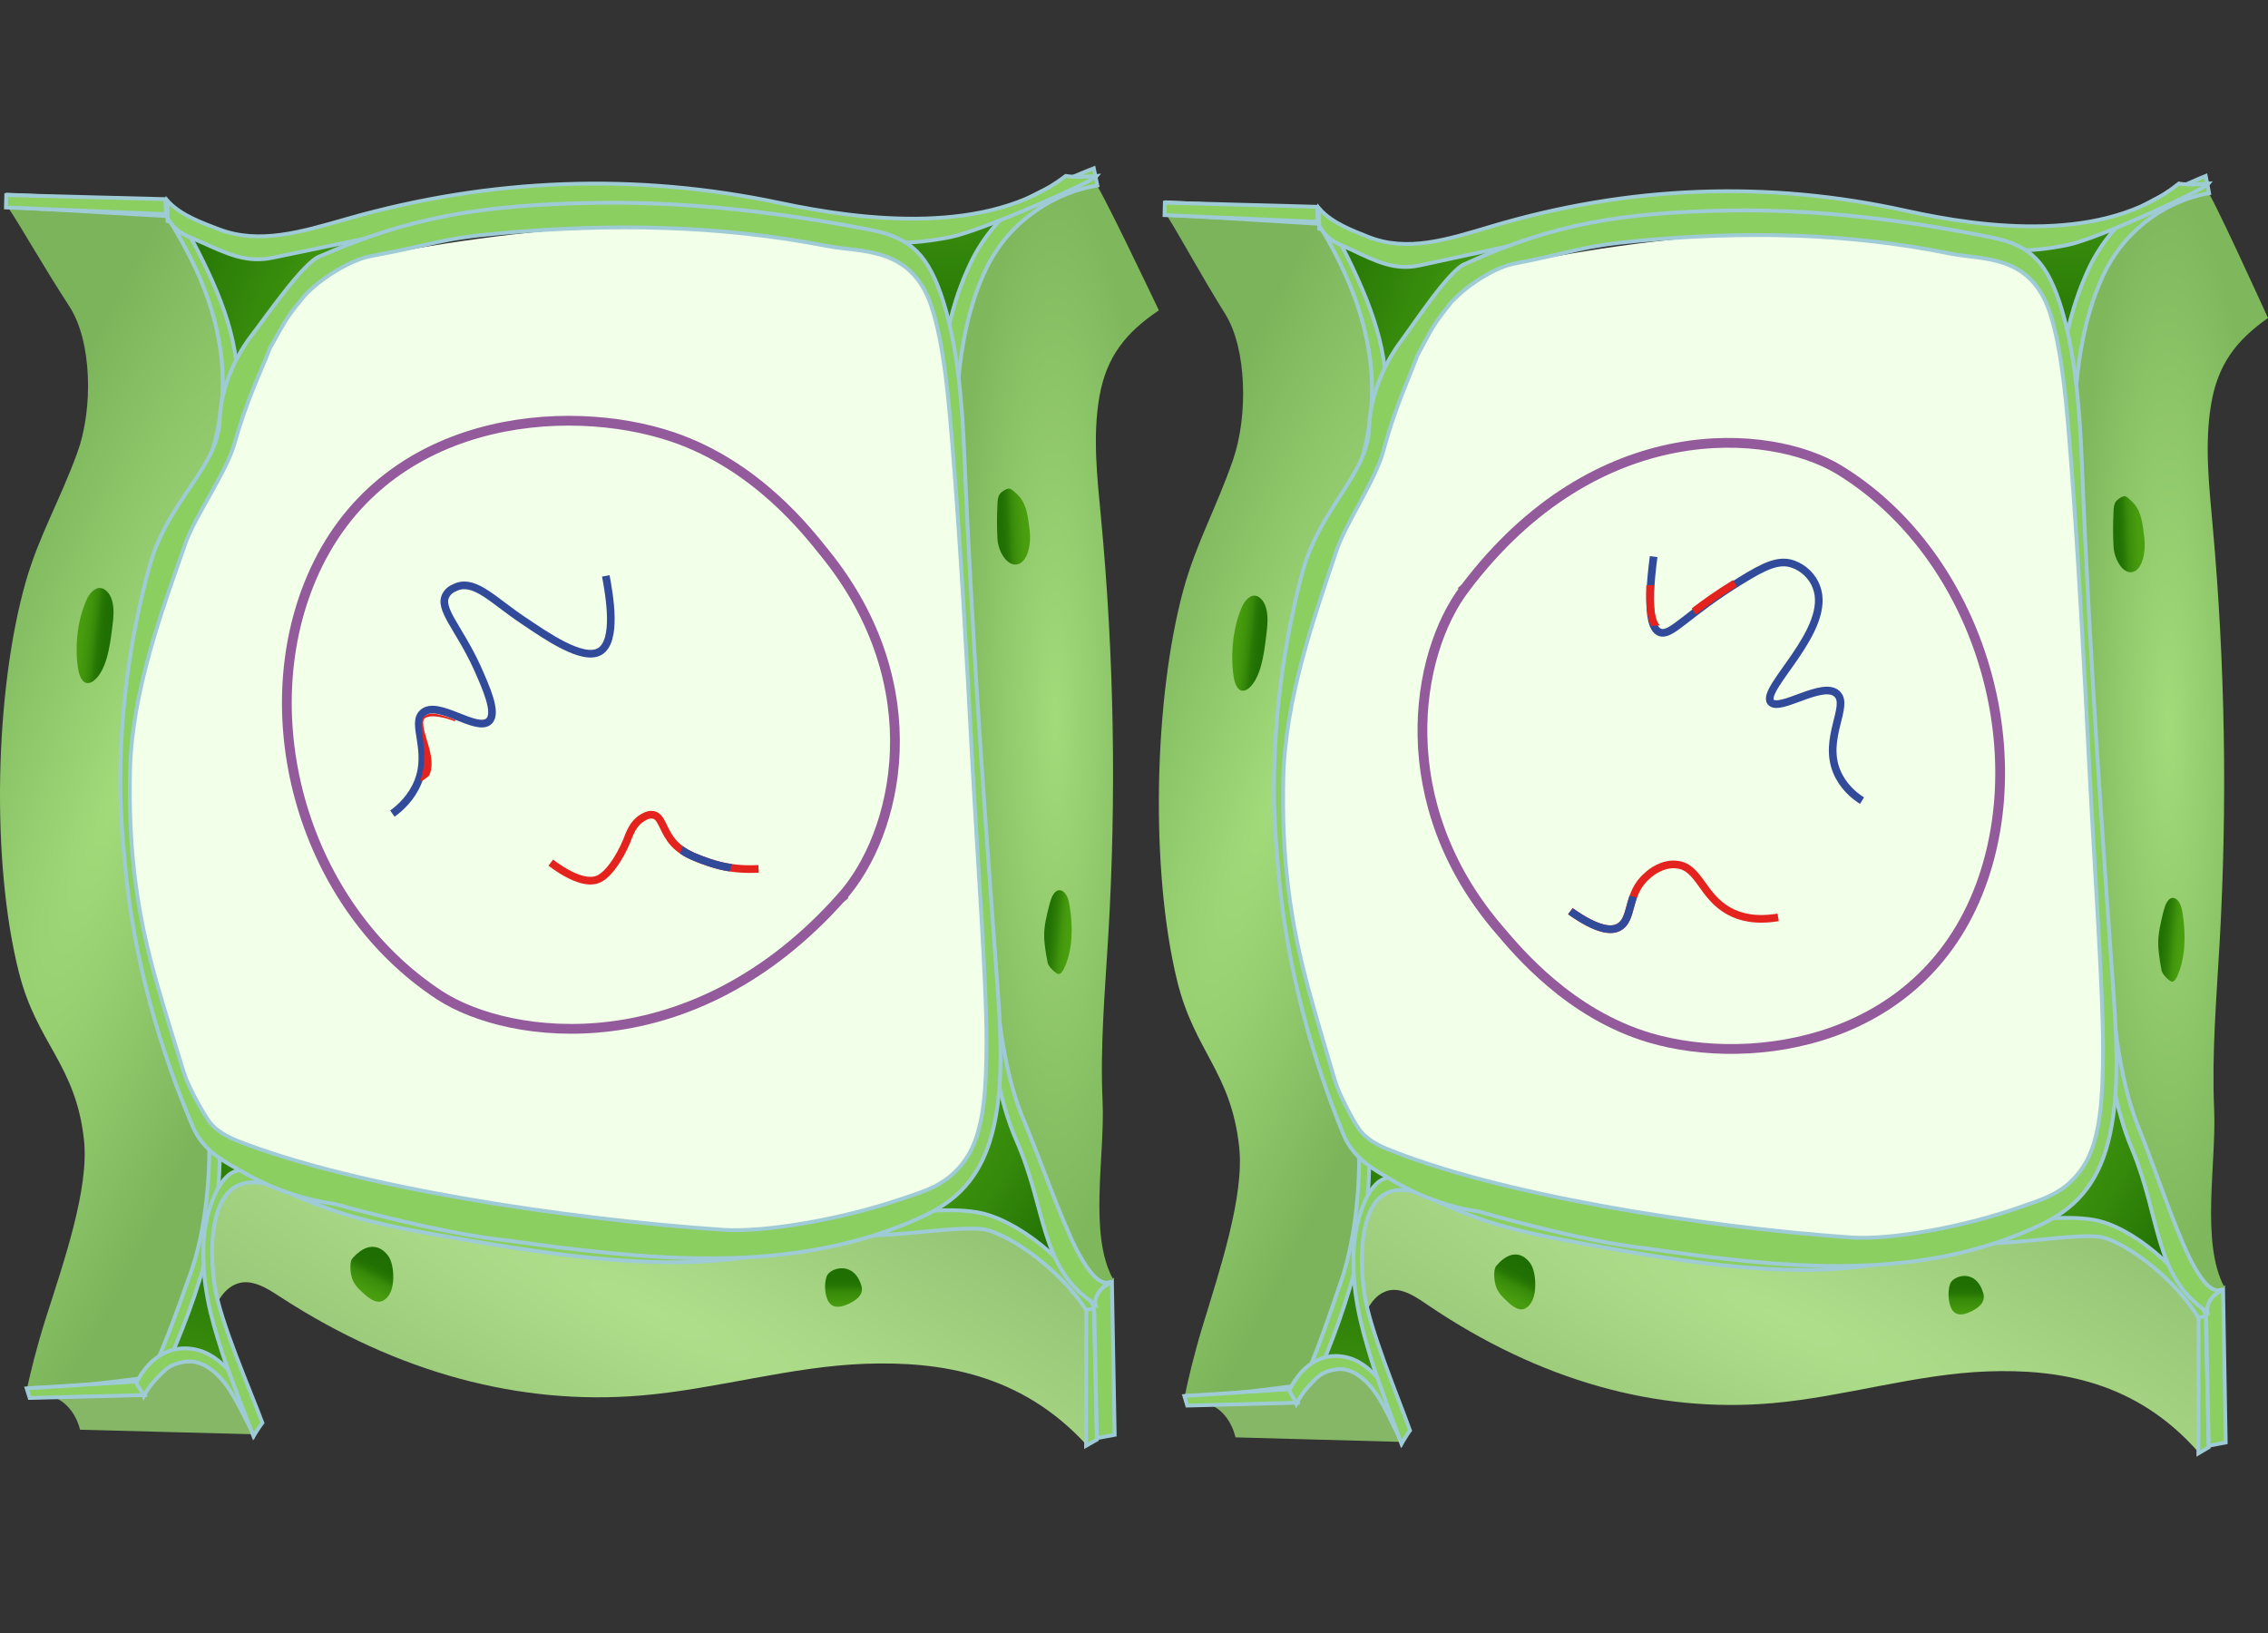<svg width="593" height="427" viewBox="0 0 593 427" fill="none" xmlns="http://www.w3.org/2000/svg">
<rect x="0" y="0" width="593" height="427" fill="#333333" stroke="none"/>
<path d="M34.475 59.194C43.301 71.162 49.245 87.3 51.11 104.362C51.652 109.308 52.07 114.897 54.867 117.993C58.291 121.799 63.417 119.641 66.974 116.09C77.389 105.689 82.249 85.249 94.224 79.043C96.734 77.743 99.483 77.127 101.671 74.969C103.858 72.798 105.218 68.227 103.602 65.212C101.89 62.022 98.177 60.102 95.418 61C79.697 66.066 63.056 66.364 48.37 56.942C45.584 55.159 42.759 53.082 39.696 53.001C36.643 52.921 32.449 56.459 34.475 59.194Z" fill="url(#paint0_linear_4847_341764)"/>
<path d="M54.879 324C52.996 317.2 51.434 310.241 50.204 303.198C49.277 297.894 48.529 292.529 48.122 287.116C47.772 282.42 48.151 276.593 51.472 274.598C53.696 273.26 56.384 274.331 58.371 276.192C60.349 278.053 61.853 280.608 63.661 282.749C67.248 286.982 71.866 289.366 76.124 292.396C80.383 295.425 84.575 299.536 86.099 305.473C74.601 305.144 63.055 311.348 54.879 324Z" fill="url(#paint1_linear_4847_341764)"/>
<path d="M34.652 354.705C38.172 345.303 41.702 335.901 45.222 326.5C46.085 324.189 46.987 321.817 48.454 320.091C49.922 318.365 52.108 317.408 53.931 318.402C55.628 319.333 56.607 321.73 56.895 324.09C57.182 326.45 56.895 328.847 56.779 331.231C56.348 340.434 56.703 349.817 61.028 357.145C61.959 358.722 62.479 360.338 62.939 362.226C63.4 364.113 65.46 366.429 64.136 367.447C63.225 368.155 62.083 368.031 61.028 367.894C54.631 367.05 48.233 366.218 41.836 365.373C39.342 365.05 36.685 364.628 34.777 362.529C32.878 360.443 32.312 356.021 34.652 354.705Z" fill="url(#paint2_linear_4847_341764)"/>
<path d="M199.619 60.855C198.594 65.083 205.525 63.061 207.983 66.134C210.442 69.219 213.499 71.444 215.797 74.725C220.477 81.424 221.189 91.145 222.253 100.081C224.503 118.972 229.392 137.334 236.607 154C244.886 145.716 245.465 130.242 247.041 116.858C249.576 95.337 256.583 74.725 267.121 57.764C268.621 55.343 271.857 56.658 270.3 54.286C269.294 52.749 257.4 57.764 245.766 60.855C226.152 62.219 220.041 57.327 199.619 60.855Z" fill="url(#paint3_linear_4847_341764)"/>
<path d="M265.738 266.522C267.259 271.947 265.954 278.182 263.42 282.919C260.896 287.657 257.293 291.204 253.746 294.665C246.407 301.832 239.06 309 231.721 316.18C230.417 317.457 229.019 318.893 228.606 320.967C228.033 323.851 229.685 326.833 231.759 328.085C233.833 329.325 236.198 329.276 238.478 329.288C253.032 329.337 267.578 332.7 281.259 339.217C284.065 340.555 287.303 341.991 289.902 340.064C293.552 337.364 281.366 333.788 279.968 328.609C277.969 321.196 272.276 312.287 269.236 305.512C263.38 292.466 271.96 278.047 266.104 265C265.72 265.7 265.344 266.411 265.738 266.522Z" fill="url(#paint4_linear_4847_341764)"/>
<path d="M2.349 50.914C2.349 50.914 1.941 53.994 2.364 54.617C5.774 59.739 11.5 69.932 18.126 80.088C24.075 89.194 24.375 106.843 20.258 118.234C15.755 130.689 10.184 140.063 6.759 152.016C-1.384 180.47 -2.407 225.447 4.989 254.414C9.722 272.967 19.765 278.26 21.951 297.974C23.367 310.722 16.679 329.911 12.015 344.541C9.445 352.595 7.859 359.403 7.198 362.446C6.959 363.546 7.421 364.145 7.421 364.145L41.052 362.373C41.052 362.373 46.201 351.165 47.078 348.77C51.227 337.366 56.221 324.35 57.291 311.296C58.476 296.801 56.09 282.379 51.088 270.12C45.27 255.881 42.507 245.37 39.69 231.449C35.18 209.143 36.442 180.763 44.385 156.38C50.264 138.327 61.07 119.774 61.662 99.473C61.893 91.455 57.991 79.013 53.451 69.504C48.91 59.983 44.308 53.09 44.308 53.09L2.349 50.914Z" fill="url(#paint5_diamond_4847_341764)"/>
<path d="M39.035 360.086C40.044 361.797 39.905 361.687 40.913 363.398C45.569 352.753 50.264 342.022 53.496 330.105C56.729 318.201 58.429 304.891 56.844 292.167C54.974 277.183 48.832 264.606 44.592 250.905C39.043 232.987 36.765 213.847 37.973 193.986C39.182 174.125 43.861 153.543 51.465 137.642C55.482 129.233 58.922 120.421 60.984 110.838C63.755 97.932 61.362 85.734 54.204 70.652C50.887 63.66 48.094 58.429 43.738 52.746C43.499 53.699 43.638 55.252 43.399 56.205C50.71 67.669 57.729 81.969 58.214 98.262C58.483 107.477 56.305 116.461 53.419 124.466C50.533 132.472 46.924 139.756 43.953 147.676C34.025 174.113 31.74 207.467 37.858 236.666C42.553 259.094 54.497 280.018 54.712 299.513C54.835 310.598 53.219 323.481 49.756 333.112C46.277 342.755 42.76 352.948 39.035 360.086Z" fill="#8ACF60" stroke="#9FCBD6" stroke-miterlimit="10"/>
<path d="M41.081 362.874C40.708 361.92 40.342 360.966 39.968 360C29.189 361.287 18.569 362.839 7.751 362.931C7.858 364.322 7.995 365 7.995 365C7.995 365 31.369 364.356 41.081 362.874Z" fill="#8ACF60" stroke="#9FCBD6" stroke-miterlimit="10"/>
<path d="M2.118 54.103L2.057 50.901L43.785 52.856L43.554 56.499L2.118 54.103Z" fill="#8ACF60" stroke="#9FCBD6" stroke-miterlimit="10"/>
<path d="M22.759 156.538C20.496 161.414 19.573 167.794 20.258 173.747C20.465 175.543 20.912 177.499 21.958 178.269C22.797 178.892 23.805 178.562 24.629 177.89C26.145 176.656 27.246 174.394 27.946 171.938C28.646 169.481 28.993 166.817 29.339 164.164C29.654 161.744 29.947 159.129 29.27 156.904C28.669 154.949 27.299 153.641 25.93 153.727C24.552 153.824 23.305 155.34 22.759 156.538Z" fill="url(#paint6_linear_4847_341764)"/>
<path d="M66.256 374.997C51.151 374.606 36.036 374.203 20.93 373.811C19.991 369.961 17.543 366.784 14.573 365.525C19.839 364.351 25.229 364.132 30.542 364.889C32.44 365.158 34.442 365.537 36.216 364.62C38.901 363.227 40.22 359.365 42.459 356.994C45.553 353.718 50.173 353.718 53.826 355.82C57.489 357.91 60.354 361.748 62.916 365.733C64.643 368.422 66.37 371.575 66.256 374.997Z" fill="#85B767"/>
<path d="M6.977 363L7.752 365.5L37.977 364.745L37.447 361.092L6.977 363Z" fill="#8ACF5F" stroke="#9FCBD6" stroke-miterlimit="10"/>
<path d="M66.36 375.205C66.36 375.205 68.011 371.33 68.125 371.367C66.057 367.456 63.969 363.508 61.37 360.159C58.76 356.81 55.582 354.072 51.986 353.058C45.714 351.298 39.518 353.971 35.656 361.5C36.045 362.661 37.205 363.839 37.594 365C38.998 362.397 40.609 360.66 42.573 358.753C44.433 356.945 46.084 356.395 48.399 356.04C51.786 355.527 55.164 357.495 57.736 360.379C60.307 363.263 62.195 366.991 64.055 370.658C64.747 372.051 65.44 373.432 66.36 375.205Z" fill="#8ACF5F" stroke="#9FCBD6" stroke-miterlimit="10"/>
<path d="M56.291 341.936C58.139 337.111 61.502 335.076 64.647 335.254C67.792 335.432 70.814 337.478 73.79 339.412C103.923 358.89 135.993 367.572 167.799 364.849C187.364 363.181 206.8 357.244 226.382 356.566C245.965 355.888 267.061 359.201 284.038 377.723C286.444 367.695 285.898 351.33 284.819 343.992C284.226 339.979 280.482 336.955 278.78 334.865C272.032 326.582 264.661 321.102 256.663 319.578C248.664 318.055 240.607 319.979 232.615 321.568C181.355 331.774 129.345 328.361 78.578 311.463C74.617 310.14 70.591 306.515 66.589 307.372C62.593 308.228 57.664 311.151 55.534 317.622C53.403 324.081 54.724 336.533 56.291 341.936Z" fill="url(#paint7_diamond_4847_341764)"/>
<path d="M66.273 375.5C66.273 375.5 67.823 373 68.598 372C65.341 363.262 57.499 345.426 56.144 336.221C54.788 327.016 55.246 316.688 59.594 311.874C63.244 307.827 69.124 308.883 73.561 310.951C88.795 318.055 98.237 320.167 121.997 324.225C139.901 327.282 159.067 330.151 177.599 330.04C187.041 329.984 197.193 328.605 205.121 327.238C211.788 326.093 218.384 323.158 225.079 323.113C236.658 323.036 249.233 320.69 256.58 321.324C262.454 321.824 276.896 331.229 284.108 342.747C284.108 342.747 286.737 343.047 285.898 341.479C279.889 330.017 265.7 318.555 255.231 316.921C246.751 315.587 237.362 317.288 223.788 317.955C207.932 318.733 191.93 324.77 175.897 326.004C171.08 326.371 120.871 319.723 103.137 316.087C92.861 313.975 86.911 310.951 74.042 306.849C70.638 305.759 65.034 304.358 60.762 306.56C56.49 308.761 53.204 318.277 53.18 326.56C53.168 331.674 53.403 334.876 54.313 339.69C55.222 344.503 56.607 348.939 57.986 353.342C59.318 357.611 64.929 372.02 66.273 375.5Z" fill="#8ACF5F" stroke="#9FCBD6" stroke-miterlimit="10"/>
<path d="M283.974 378L286.796 376.399L286.016 342.057L284.038 342.535L283.974 378Z" fill="#8ACF5F" stroke="#9FCBD6" stroke-miterlimit="10"/>
<path d="M92.175 328.961C91.435 329.784 91.529 332.074 91.87 333.564C92.321 335.543 93.425 336.644 94.446 337.6C95.866 338.923 97.345 340.279 98.929 340.346C100.514 340.412 102.233 338.789 102.673 335.91C103.008 333.731 102.796 331.14 102.057 329.351C101.3 327.516 97.55 323.014 92.175 328.961Z" fill="url(#paint8_linear_4847_341764)"/>
<path d="M216.165 333.664C215.373 335.799 215.684 339.123 216.822 340.612C218.084 342.258 220.126 341.657 221.617 341.013C223.236 340.312 225.977 338.8 225.249 336.254C223.289 329.439 216.957 331.518 216.165 333.664Z" fill="url(#paint9_linear_4847_341764)"/>
<path d="M286.806 376L291.447 375.146L290.727 335L286.021 338.258L286.806 376Z" fill="#8ACF5F" stroke="#9FCBD6" stroke-miterlimit="10"/>
<path d="M291.059 334.5C284.569 322.816 288.947 302.232 288.283 287.883C287.628 273.546 288.909 259.185 289.763 244.86C291.936 208.377 291.3 171.625 287.866 135.3C286.869 124.765 285.645 113.985 287.467 103.645C289.289 93.293 294.318 86.974 302.999 81.144C302.999 81.144 286.234 45.797 286.158 47.777C272.181 45.125 259.922 62.541 254.059 79.09C248.195 95.639 248.299 114.572 249.049 132.734C250.7 173.006 254.989 213.009 259.277 252.952C260.653 265.736 262.057 278.728 266.128 290.523C272.2 308.135 283.696 340.5 291.059 334.5Z" fill="url(#paint10_radial_4847_341764)"/>
<path d="M286.917 48.498L285.987 44C285.987 44 277.201 47.337 269.07 51.676C262.399 55.232 256.868 62.236 253.803 68.701C245.615 86.02 245.852 100.821 245.728 117.639C245.377 166.32 251.896 214.659 257.911 262.729C259.439 274.963 261.052 287.479 265.787 298.271C273.795 316.507 271.816 331.76 286.409 341C286.409 341 285.634 337.786 290.672 335C289.18 335.825 286.333 336.178 281.371 326.5C277.308 318.577 271.316 301.453 267.779 293.162C262.921 281.771 261.356 268.596 259.999 255.726C257.342 230.474 255.179 205.138 253.025 179.801C251.118 157.422 249.211 134.946 249.808 112.457C250.207 97.497 251.877 81.999 258.234 69.471C264.591 56.943 276.546 50.184 286.917 48.498Z" fill="#8ACF5F" stroke="#9FCBD6" stroke-miterlimit="10"/>
<path d="M273.975 251.876C274.146 252.731 276.157 254.736 276.841 254.662C277.457 254.589 277.903 253.88 278.226 253.196C280.465 248.441 280.579 242.452 279.697 237.013C279.535 236.011 279.336 234.997 278.881 234.166C278.425 233.334 277.676 232.687 276.888 232.76C275.56 232.882 274.829 234.777 274.412 236.414C273.69 239.275 272.884 242.269 273.026 245.276C273.178 248.258 273.804 251.02 273.975 251.876Z" fill="url(#paint11_linear_4847_341764)"/>
<path d="M260.805 140.959C261.023 144.381 263.452 148.195 266.071 147.547C268.7 146.899 269.648 142.242 269.231 138.845C268.813 135.447 268.538 132.208 266.565 129.886C266.043 129.275 264.771 128.065 264.107 127.783C263.434 127.502 261.915 128.517 261.422 129.152C260.929 129.788 260.843 130.766 260.805 131.658C260.653 134.787 260.615 137.928 260.805 140.959Z" fill="url(#paint12_linear_4847_341764)"/>
<path d="M1.551 54.237L1.636 51L43.245 52.068L43.407 56L1.551 54.237Z" fill="#8ACF5F" stroke="#9FCBD6" stroke-miterlimit="10"/>
<path d="M286.797 46C286.797 46 281.371 46.5 278.658 46C258.311 61.652 225.637 57.669 204.091 53.106C166.384 45.116 128.235 46.508 90.684 57.246C78.957 60.599 67.765 64.049 57.072 59.885C53.253 58.396 47.309 56.398 43.795 52.5C43.795 52.5 43.795 60.443 43.795 57C46.396 61.273 48.833 61.569 52.61 63.286C59.679 66.5 64.612 68.782 71.343 67.366C79.319 65.695 107.349 60 126.57 55.684C157.437 53.614 188.499 51.581 219.044 61.119C228.755 64.146 238.206 64.046 248.428 62C256.916 60.305 285.634 47.5 286.797 46Z" fill="#8ACF5F" stroke="#9FCBD6" stroke-miterlimit="10"/>
<path d="M66.466 91.422C74.129 80.971 76.528 71.486 85.825 69.462C132.658 59.254 179.498 54.82 226.387 63.991C233.138 65.308 240.426 67.332 245.225 76.674C249.748 85.479 250.949 98.674 251.931 110.991C253.539 131.114 252.274 151.386 253.475 171.776C255.058 200.484 259.507 229.066 261.096 257.774C261.86 271.652 262.516 286.603 257.167 300.298C257.962 300.908 255.772 300.931 256.573 301.541C250.723 313.59 244.593 317.201 236.134 319.043C206.042 325.604 175.588 325.713 144.939 319.006C117.662 317.53 90.46 310.823 63.853 299.018C59.605 297.14 55.201 294.945 51.791 289.92C42.313 265.64 33.88 237.59 33.943 207.09C33.999 180.212 40.63 155.224 47.418 131.833C57.561 119.371 64.558 110.886 66.466 91.422Z" fill="#F2FFE9"/>
<path d="M260.876 258.88C258.168 221.367 254.425 173.349 252.131 118.71C251.524 104.186 250.21 89.162 246.058 77.093C241.906 65.036 236.706 61.812 226.71 59.918C213.621 57.438 185.689 52.43 154.789 53.053C126.312 53.627 107.787 56.5 83.765 66.954C79.563 68.237 69.506 82.931 65.942 87.5C62.379 92.056 57.741 100.423 57.418 110C57.003 122.179 43.837 130.828 39.096 148.039C35.08 162.6 32.365 178.846 31.659 195.361C31.12 208.102 31.752 215.284 32.595 225.081C34.844 251.234 42.219 275.396 50.381 294.5C52.804 300.18 57.521 303.136 61.946 305.555C70.225 310.502 78.79 313.593 87.423 314.765C87.423 314.765 114.871 322.51 132.993 324.379C168.69 329.338 205.143 333.369 238.094 319.468C245.872 316.182 254.474 311.821 258.738 298.592C262.425 287.11 261.849 272.342 260.876 258.88ZM252.559 303.002C247.7 310.075 241.422 311.528 235.473 313.556C219.806 318.87 199.751 322.266 189.104 321.545C147.68 318.735 92.375 310.295 61.927 298.226C59.69 297.334 56.306 295.636 54.478 292.937C52.65 290.237 49.204 284.142 48.032 280.318C45.529 272.158 43.366 265.318 40.986 257.012C35.78 238.847 33.531 222.357 34.002 201.518C34.472 180.678 42.502 159.175 48.507 142C50.98 134.927 59.173 123.512 61.293 116C64.578 104.383 67.802 98.158 70.591 91C74.854 83.5 74.466 83.5 79.891 77C85.315 71.5 92.799 67.724 96.939 66.954C114.081 63.803 114.766 62.386 131.14 60.944C159.641 58.428 187.957 58.794 216.354 64.328C225.098 66.026 238.311 64.328 243.542 80.086C246.833 89.992 248.066 104.687 249.039 116.658C251.103 142.054 252.739 171.199 254.201 198.855C255.521 223.786 257.969 256.682 257.932 272.354C257.883 284.252 257.412 295.929 252.559 303.002Z" fill="#8ACF60" stroke="#9FCBD6" stroke-miterlimit="10"/>
<path d="M335.996 61.194C344.443 73.162 350.133 89.3 351.917 106.362C352.436 111.308 352.836 116.897 355.513 119.993C358.79 123.799 363.696 121.641 367.101 118.09C377.069 107.689 381.72 87.249 393.181 81.043C395.584 79.743 398.215 79.127 400.309 76.969C402.403 74.798 403.704 70.227 402.157 67.212C400.518 64.022 396.965 62.102 394.325 63C379.277 68.066 363.351 68.364 349.295 58.942C346.628 57.159 343.925 55.082 340.993 55.001C338.071 54.921 334.057 58.459 335.996 61.194Z" fill="url(#paint13_linear_4847_341764)"/>
<path d="M355.524 326C353.722 319.2 352.227 312.241 351.05 305.198C350.162 299.894 349.446 294.529 349.057 289.116C348.722 284.42 349.084 278.593 352.263 276.598C354.392 275.26 356.964 276.331 358.866 278.192C360.759 280.053 362.199 282.608 363.929 284.749C367.362 288.982 371.782 291.366 375.858 294.396C379.933 297.425 383.946 301.536 385.404 307.473C374.399 307.144 363.35 313.348 355.524 326Z" fill="url(#paint14_linear_4847_341764)"/>
<path d="M336.166 356.705C339.535 347.303 342.913 337.901 346.282 328.5C347.109 326.189 347.971 323.817 349.376 322.091C350.781 320.365 352.874 319.408 354.618 320.402C356.243 321.333 357.179 323.73 357.454 326.09C357.73 328.45 357.454 330.847 357.344 333.231C356.931 342.434 357.271 351.817 361.411 359.145C362.301 360.722 362.799 362.338 363.24 364.226C363.68 366.113 365.652 368.429 364.385 369.447C363.513 370.155 362.421 370.031 361.411 369.894C355.288 369.05 349.165 368.218 343.042 367.373C340.655 367.05 338.112 366.628 336.286 364.529C334.468 362.443 333.926 358.021 336.166 356.705Z" fill="url(#paint15_linear_4847_341764)"/>
<path d="M494.054 62.855C493.073 67.083 499.706 65.061 502.06 68.134C504.413 71.219 507.339 73.444 509.538 76.725C514.018 83.424 514.699 93.145 515.717 102.081C517.87 120.972 522.55 139.334 529.456 156C537.379 147.716 537.933 132.242 539.442 118.858C541.868 97.337 548.574 76.725 558.66 59.764C560.095 57.343 563.193 58.658 561.702 56.286C560.739 54.749 549.356 59.764 538.221 62.855C519.449 64.219 513.6 59.327 494.054 62.855Z" fill="url(#paint16_linear_4847_341764)"/>
<path d="M557.337 268.522C558.792 273.947 557.544 280.182 555.119 284.919C552.703 289.657 549.254 293.204 545.859 296.665C538.836 303.832 531.803 311 524.78 318.18C523.532 319.457 522.193 320.893 521.798 322.967C521.25 325.851 522.831 328.833 524.816 330.085C526.801 331.325 529.064 331.276 531.247 331.288C545.177 331.337 559.098 334.7 572.193 341.217C574.878 342.555 577.977 343.991 580.465 342.064C583.958 339.364 572.295 335.788 570.957 330.609C569.044 323.196 563.595 314.287 560.685 307.512C555.081 294.466 563.292 280.047 557.688 267C557.32 267.7 556.96 268.411 557.337 268.522Z" fill="url(#paint17_linear_4847_341764)"/>
<path d="M305.248 52.914C305.248 52.914 304.858 55.994 305.263 56.617C308.526 61.739 314.006 71.932 320.348 82.088C326.042 91.194 326.329 108.843 322.389 120.234C318.08 132.689 312.747 142.063 309.469 154.016C301.676 182.47 300.696 227.447 307.775 256.414C312.305 274.967 321.917 280.26 324.009 299.974C325.364 312.722 318.963 331.911 314.5 346.541C312.04 354.595 310.522 361.403 309.889 364.446C309.66 365.546 310.102 366.145 310.102 366.145L342.291 364.373C342.291 364.373 347.219 353.165 348.058 350.77C352.029 339.366 356.809 326.35 357.833 313.296C358.967 298.801 356.684 284.379 351.896 272.12C346.328 257.881 343.683 247.37 340.987 233.449C336.671 211.143 337.879 182.763 345.48 158.38C351.108 140.327 361.45 121.774 362.017 101.473C362.238 93.455 358.503 81.013 354.157 71.504C349.812 61.983 345.407 55.09 345.407 55.09L305.248 52.914Z" fill="url(#paint18_diamond_4847_341764)"/>
<path d="M340.361 362.086C341.326 363.797 341.194 363.687 342.159 365.398C346.615 354.753 351.108 344.022 354.202 332.105C357.295 320.201 358.923 306.891 357.406 294.167C355.616 279.183 349.738 266.606 345.68 252.905C340.369 234.987 338.188 215.847 339.345 195.986C340.501 176.125 344.98 155.543 352.257 139.642C356.102 131.233 359.395 122.421 361.369 112.838C364.02 99.932 361.73 87.734 354.879 72.652C351.705 65.66 349.031 60.429 344.862 54.746C344.634 55.699 344.766 57.252 344.538 58.205C351.535 69.669 358.253 83.969 358.717 100.262C358.975 109.477 356.89 118.461 354.128 126.466C351.366 134.472 347.911 141.756 345.068 149.676C335.566 176.113 333.379 209.467 339.234 238.666C343.728 261.094 355.159 282.018 355.366 301.513C355.483 312.598 353.937 325.481 350.622 335.112C347.293 344.755 343.926 354.948 340.361 362.086Z" fill="#8ACF60" stroke="#9FCBD6" stroke-miterlimit="10"/>
<path d="M342.319 364.874C341.962 363.92 341.612 362.966 341.254 362C330.937 363.287 320.773 364.839 310.419 364.931C310.521 366.322 310.652 367 310.652 367C310.652 367 333.024 366.356 342.319 364.874Z" fill="#8ACF60" stroke="#9FCBD6" stroke-miterlimit="10"/>
<path d="M305.028 56.103L304.969 52.901L344.906 54.856L344.685 58.499L305.028 56.103Z" fill="#8ACF60" stroke="#9FCBD6" stroke-miterlimit="10"/>
<path d="M324.783 158.538C322.617 163.414 321.733 169.794 322.389 175.747C322.588 177.543 323.015 179.499 324.017 180.269C324.819 180.892 325.784 180.562 326.572 179.89C328.024 178.656 329.077 176.394 329.747 173.938C330.417 171.481 330.749 168.817 331.08 166.164C331.382 163.744 331.662 161.129 331.014 158.904C330.44 156.949 329.128 155.641 327.817 155.727C326.499 155.824 325.306 157.34 324.783 158.538Z" fill="url(#paint19_linear_4847_341764)"/>
<path d="M366.413 376.997C351.955 376.606 337.489 376.203 323.032 375.811C322.133 371.961 319.79 368.784 316.947 367.525C321.987 366.351 327.145 366.132 332.231 366.889C334.047 367.158 335.963 367.537 337.662 366.62C340.232 365.227 341.494 361.365 343.637 358.994C346.597 355.718 351.02 355.718 354.516 357.82C358.022 359.91 360.764 363.748 363.216 367.733C364.869 370.422 366.522 373.575 366.413 376.997Z" fill="#85B767"/>
<path d="M309.676 365L310.418 367.5L339.347 366.745L338.839 363.092L309.676 365Z" fill="#8ACF5F" stroke="#9FCBD6" stroke-miterlimit="10"/>
<path d="M366.513 377.205C366.513 377.205 368.093 373.33 368.202 373.367C366.222 369.456 364.224 365.508 361.736 362.159C359.239 358.81 356.196 356.072 352.755 355.058C346.752 353.298 340.822 355.971 337.126 363.5C337.498 364.661 338.608 365.839 338.981 367C340.325 364.397 341.866 362.66 343.746 360.753C345.526 358.945 347.106 358.395 349.322 358.04C352.564 357.527 355.797 359.495 358.258 362.379C360.719 365.263 362.526 368.991 364.306 372.658C364.969 374.051 365.632 375.432 366.513 377.205Z" fill="#8ACF5F" stroke="#9FCBD6" stroke-miterlimit="10"/>
<path d="M356.876 343.936C358.645 339.111 361.863 337.076 364.873 337.254C367.884 337.432 370.776 339.478 373.624 341.412C402.465 360.89 433.159 369.572 463.6 366.849C482.326 365.181 500.927 359.244 519.67 358.566C538.412 357.888 558.603 361.201 574.852 379.723C577.155 369.695 576.632 353.33 575.599 345.992C575.031 341.979 571.448 338.955 569.819 336.865C563.36 328.582 556.306 323.102 548.651 321.578C540.996 320.055 533.284 321.979 525.634 323.568C476.574 333.774 426.795 330.361 378.207 313.463C374.416 312.14 370.563 308.515 366.732 309.372C362.908 310.228 358.19 313.151 356.151 319.622C354.112 326.081 355.376 338.533 356.876 343.936Z" fill="url(#paint20_diamond_4847_341764)"/>
<path d="M366.43 377.5C366.43 377.5 367.914 375 368.655 374C365.538 365.262 358.033 347.426 356.735 338.221C355.438 329.016 355.876 318.688 360.038 313.874C363.531 309.827 369.159 310.883 373.405 312.951C387.985 320.055 397.022 322.167 419.764 326.225C436.899 329.282 455.243 332.151 472.98 332.04C482.017 331.984 491.733 330.605 499.321 329.238C505.702 328.093 512.014 325.158 518.423 325.113C529.504 325.036 541.54 322.69 548.572 323.324C554.194 323.824 568.017 333.229 574.919 344.747C574.919 344.747 577.435 345.047 576.632 343.479C570.881 332.017 557.3 320.555 547.28 318.921C539.165 317.587 530.178 319.288 517.187 319.955C502.012 320.733 486.695 326.77 471.351 328.004C466.74 328.371 418.685 321.723 401.712 318.087C391.878 315.975 386.182 312.951 373.865 308.849C370.608 307.759 365.244 306.358 361.155 308.56C357.067 310.761 353.921 320.277 353.899 328.56C353.888 333.674 354.112 336.876 354.983 341.69C355.853 346.503 357.179 350.939 358.499 355.342C359.774 359.611 365.144 374.02 366.43 377.5Z" fill="#8ACF5F" stroke="#9FCBD6" stroke-miterlimit="10"/>
<path d="M574.79 380L577.492 378.399L576.745 344.057L574.852 344.535L574.79 380Z" fill="#8ACF5F" stroke="#9FCBD6" stroke-miterlimit="10"/>
<path d="M391.221 330.961C390.513 331.784 390.603 334.074 390.929 335.564C391.361 337.543 392.417 338.644 393.395 339.6C394.754 340.923 396.169 342.279 397.686 342.346C399.202 342.412 400.848 340.789 401.269 337.91C401.589 335.731 401.387 333.14 400.679 331.351C399.955 329.516 396.366 325.014 391.221 330.961Z" fill="url(#paint21_linear_4847_341764)"/>
<path d="M509.892 335.664C509.134 337.799 509.432 341.123 510.521 342.612C511.729 344.258 513.683 343.657 515.11 343.013C516.66 342.312 519.283 340.8 518.587 338.254C516.711 331.439 510.65 333.518 509.892 335.664Z" fill="url(#paint22_linear_4847_341764)"/>
<path d="M577.501 378L581.943 377.146L581.254 337L576.75 340.258L577.501 378Z" fill="#8ACF5F" stroke="#9FCBD6" stroke-miterlimit="10"/>
<path d="M581.572 336.5C575.361 324.816 579.551 304.232 578.915 289.883C578.289 275.546 579.515 261.185 580.332 246.86C582.411 210.377 581.803 173.625 578.516 137.3C577.562 126.765 576.391 115.985 578.134 105.645C579.878 95.293 584.691 88.974 593 83.144C593 83.144 576.954 47.797 576.881 49.777C563.504 47.125 551.771 64.541 546.159 81.09C540.547 97.639 540.647 116.572 541.364 134.734C542.945 175.006 547.049 215.009 551.154 254.952C552.471 267.736 553.815 280.728 557.711 292.523C563.523 310.135 574.525 342.5 581.572 336.5Z" fill="url(#paint23_radial_4847_341764)"/>
<path d="M577.607 50.498L576.717 46C576.717 46 568.308 49.337 560.526 53.676C554.142 57.232 548.847 64.236 545.914 70.701C538.077 88.02 538.304 102.821 538.186 119.639C537.85 168.32 544.089 216.659 549.846 264.729C551.308 276.963 552.852 289.479 557.384 300.271C565.048 318.507 563.154 333.76 577.121 343C577.121 343 576.379 339.786 581.201 337C579.774 337.825 577.049 338.178 572.299 328.5C568.41 320.577 562.675 303.453 559.291 295.162C554.641 283.771 553.143 270.596 551.844 257.726C549.301 232.474 547.231 207.138 545.169 181.801C543.344 159.422 541.519 136.946 542.091 114.457C542.472 99.497 544.07 83.999 550.155 71.471C556.239 58.943 567.682 52.184 577.607 50.498Z" fill="#8ACF5F" stroke="#9FCBD6" stroke-miterlimit="10"/>
<path d="M565.221 253.876C565.384 254.731 567.309 256.736 567.963 256.662C568.554 256.589 568.98 255.88 569.289 255.196C571.432 250.441 571.541 244.452 570.697 239.013C570.542 238.011 570.352 236.997 569.916 236.166C569.48 235.334 568.762 234.687 568.009 234.76C566.737 234.882 566.038 236.777 565.639 238.414C564.948 241.275 564.176 244.269 564.313 247.276C564.458 250.258 565.057 253.02 565.221 253.876Z" fill="url(#paint24_linear_4847_341764)"/>
<path d="M552.616 142.959C552.825 146.381 555.15 150.195 557.656 149.547C560.172 148.899 561.08 144.242 560.68 140.845C560.281 137.447 560.017 134.208 558.128 131.886C557.629 131.275 556.412 130.065 555.776 129.783C555.132 129.502 553.679 130.517 553.206 131.152C552.734 131.788 552.652 132.766 552.616 133.658C552.471 136.787 552.435 139.928 552.616 142.959Z" fill="url(#paint25_linear_4847_341764)"/>
<path d="M304.484 56.237L304.566 53L344.39 54.068L344.545 58L304.484 56.237Z" fill="#8ACF5F" stroke="#9FCBD6" stroke-miterlimit="10"/>
<path d="M577.492 48C577.492 48 572.299 48.5 569.702 48C550.229 63.652 518.956 59.669 498.334 55.106C462.246 47.116 425.734 48.508 389.793 59.246C378.57 62.599 367.858 66.049 357.623 61.885C353.968 60.396 348.28 58.398 344.916 54.5C344.916 54.5 344.916 62.443 344.916 59C347.406 63.273 349.738 63.569 353.353 65.286C360.119 68.5 364.84 70.782 371.282 69.366C378.916 67.695 405.744 62 424.14 57.684C453.682 55.614 483.412 53.581 512.647 63.119C521.941 66.146 530.986 66.046 540.769 64C548.893 62.305 576.379 49.5 577.492 48Z" fill="#8ACF5F" stroke="#9FCBD6" stroke-miterlimit="10"/>
<path d="M366.614 93.422C373.949 82.971 376.245 73.486 385.143 71.462C429.967 61.254 474.797 56.82 519.675 65.991C526.135 67.308 533.111 69.332 537.704 78.674C542.033 87.479 543.182 100.674 544.122 112.991C545.661 133.114 544.451 153.386 545.6 173.776C547.115 202.484 551.373 231.066 552.894 259.774C553.625 273.652 554.254 288.603 549.134 302.298C549.895 302.908 547.798 302.931 548.565 303.541C542.966 315.59 537.099 319.201 529.003 321.043C500.203 327.604 471.054 327.713 441.721 321.006C415.614 319.53 389.58 312.823 364.114 301.018C360.048 299.14 355.833 296.945 352.57 291.92C343.498 267.64 335.427 239.59 335.487 209.09C335.541 182.212 341.888 157.224 348.384 133.833C358.091 121.371 364.788 112.886 366.614 93.422Z" fill="#F2FFE9"/>
<path d="M552.683 260.88C550.091 223.367 546.509 175.349 544.314 120.71C543.733 106.186 542.475 91.162 538.501 79.093C534.527 67.036 529.551 63.812 519.983 61.918C507.456 59.438 480.722 54.43 451.148 55.053C423.893 55.627 406.163 58.5 383.171 68.954C379.15 70.237 369.524 84.931 366.113 89.5C362.703 94.056 358.263 102.423 357.955 112C357.558 124.179 344.956 132.828 340.419 150.039C336.575 164.6 333.977 180.846 333.301 197.361C332.785 210.102 333.39 217.284 334.196 227.081C336.35 253.234 343.408 277.396 351.22 296.5C353.539 302.18 358.053 305.136 362.288 307.555C370.212 312.502 378.41 315.593 386.672 316.765C386.672 316.765 412.943 324.51 430.287 326.379C464.452 331.338 499.341 335.369 530.879 321.468C538.323 318.182 546.556 313.821 550.637 300.592C554.166 289.11 553.615 274.342 552.683 260.88ZM544.723 305.002C540.073 312.075 534.064 313.528 528.37 315.556C513.375 320.87 494.181 324.266 483.991 323.545C444.344 320.735 391.412 312.295 362.27 300.226C360.129 299.334 356.89 297.636 355.141 294.937C353.391 292.237 350.093 286.142 348.972 282.318C346.575 274.158 344.505 267.318 342.228 259.012C337.245 240.847 335.092 224.357 335.543 203.518C335.994 182.678 343.678 161.175 349.426 144C351.793 136.927 359.635 125.512 361.663 118C364.807 106.383 367.893 100.158 370.562 93C374.642 85.5 374.271 85.5 379.463 79C384.655 73.5 391.817 69.724 395.78 68.954C412.186 65.803 412.842 64.386 428.513 62.944C455.792 60.428 482.893 60.794 510.072 66.328C518.441 68.026 531.087 66.328 536.093 82.086C539.243 91.992 540.423 106.687 541.354 118.658C543.329 144.054 544.895 173.199 546.295 200.855C547.559 225.786 549.902 258.682 549.866 274.354C549.819 286.252 549.368 297.929 544.723 305.002Z" fill="#8ACF60" stroke="#9FCBD6" stroke-miterlimit="10"/>
<path d="M115.019 260.274C133.285 272.104 180.956 278.526 220.013 234.586L220.904 235.6L220.013 234.586C234.864 218.023 243.774 179.322 215.706 144.677C210.954 138.762 197.737 121.693 175.906 114.257C147.987 104.793 99.574 108.68 81.456 151.099C65.863 187.603 79.08 236.783 115.019 260.274Z" stroke="#935B9B" stroke-width="2.555"/>
<path d="M480.786 122.783C462.873 111.963 417.475 108.067 382.994 153.853L382.096 152.891L382.994 153.853C369.876 171.118 363.592 210.11 392.025 243.127C396.841 248.766 410.272 265.065 431.31 271.324C458.213 279.282 503.745 272.877 518.524 229.702C531.243 192.547 516.041 144.284 480.786 122.783Z" stroke="#935B9B" stroke-width="2.555"/>
<path d="M486.857 209.326C484.628 207.957 481.817 205.498 480.248 201.747C476.629 193.03 483.651 184.521 480.308 181.428C476.687 177.905 465.257 186.209 463.003 183.573C460.192 180.076 479.252 164.579 474.9 153.404C473.913 150.744 471.584 148.462 468.822 147.498C465.099 146.179 461.373 147.976 455.215 151.773C440.947 160.507 436.992 166.484 433.977 165.317C432.052 164.607 430.356 160.755 432.365 145.53" stroke="#324A9A" stroke-width="2" stroke-miterlimit="10"/>
<path fill-rule="evenodd" clip-rule="evenodd" d="M432.404 152.936C432.283 156.109 432.406 158.416 432.675 160.081C433.013 162.17 433.553 163.088 433.996 163.497L431.711 163.648C431.287 162.825 430.961 161.752 430.742 160.397C430.453 158.612 430.328 156.232 430.439 153.066L432.404 152.936Z" fill="#E5231E"/>
<path fill-rule="evenodd" clip-rule="evenodd" d="M443.405 160.71L442.339 159.053C444.988 157.042 448.446 154.516 453.086 151.674L454.15 153.327C449.498 156.173 446.056 158.695 443.405 160.71Z" fill="#E5231E"/>
<path d="M102.588 212.719C104.715 211.223 107.678 208.435 109.272 204.456C112.612 196.17 107.39 189.129 110.581 186.366C114.43 182.868 124.771 191.629 127.886 188.511C130.089 186.331 127.02 179.644 124.712 174.426C119.97 164.091 114.52 159.103 116.646 155.53C117.507 154.009 119.052 153.603 119.66 153.324C124.448 151.776 129.062 157.018 136.69 162.133C143.026 166.411 152.353 172.867 156.785 170.357C161.471 167.644 159.337 155.636 158.397 150.569" stroke="#324A9A" stroke-width="2" stroke-miterlimit="10"/>
<path fill-rule="evenodd" clip-rule="evenodd" d="M109.925 203.93C111.385 199.879 110.989 196.191 110.595 193.278C110.569 193.082 110.543 192.892 110.517 192.706L110.517 192.706C110.334 191.37 110.184 190.279 110.213 189.347C110.245 188.328 110.489 187.692 111.009 187.242L111.018 187.235L111.026 187.227C111.672 186.641 112.659 186.465 114.1 186.694C115.531 186.922 117.166 187.511 118.886 188.156L119.092 188.233C118.936 188.604 118.936 188.604 118.936 188.604L118.931 188.602L118.897 188.588C118.865 188.575 118.814 188.554 118.746 188.527C118.61 188.474 118.407 188.396 118.151 188.305C117.636 188.122 116.921 187.891 116.118 187.695C114.398 187.276 112.712 187.13 111.647 187.51C111.141 187.691 110.95 187.894 110.861 188.025C110.762 188.171 110.661 188.424 110.643 188.892C110.601 189.936 110.968 191.34 111.523 193.211C111.561 193.34 111.6 193.472 111.64 193.605L111.64 193.605C112.125 195.232 112.697 197.149 112.826 198.926C112.919 200.209 112.793 201.593 112.164 202.844L110.23 204.314L109.925 203.93Z" fill="#E5231E"/>
<path d="M410.579 238.227C417.879 243.419 421.448 243.419 423.233 242.445C427.126 240.336 425.18 233.685 430.695 228.98C431.506 228.169 434.751 225.574 438.482 226.06C444.322 226.709 444.971 234.334 452.109 238.227C455.029 239.85 459.085 240.823 464.925 239.85" stroke="#E5231E" stroke-width="2" stroke-miterlimit="10"/>
<path fill-rule="evenodd" clip-rule="evenodd" d="M411.271 237.491C418.466 242.582 421.538 242.231 422.754 241.567L422.757 241.566C423.48 241.174 423.962 240.566 424.356 239.7C424.716 238.906 424.968 237.979 425.267 236.881L425.267 236.881C425.307 236.731 425.349 236.578 425.392 236.422C425.585 235.718 425.797 234.972 426.067 234.207C426.355 234.272 426.771 234.365 427.373 234.5C427.625 234.556 427.844 234.606 428.035 234.648C427.753 235.414 427.53 236.187 427.321 236.951C427.28 237.1 427.239 237.25 427.198 237.4L427.198 237.4C426.907 238.475 426.609 239.574 426.177 240.527C425.668 241.647 424.934 242.661 423.711 243.324C421.365 244.602 417.323 244.25 410 239.042L410.438 238.427C410.818 237.999 411.085 237.7 411.271 237.491Z" fill="#324A9A"/>
<path d="M144 225.543C151.787 231.383 155.356 230.41 156.654 229.761C159.898 228.139 163.143 222.136 164.441 218.405C164.765 217.756 165.414 215.81 167.199 214.349C167.685 214.025 169.307 212.727 170.768 213.052C172.876 213.376 173.201 216.458 175.31 219.379C177.743 222.785 181.312 224.083 185.53 225.543C190.722 227.328 195.426 227.328 198.346 227.165" stroke="#E5231E" stroke-width="2" stroke-miterlimit="10"/>
<path fill-rule="evenodd" clip-rule="evenodd" d="M190.76 227.844C189.018 227.581 187.145 227.156 185.205 226.489L185.203 226.488C182.539 225.566 179.995 224.671 177.815 223.184L178.497 221.216C180.467 222.69 182.923 223.583 185.856 224.598C187.806 225.268 189.687 225.678 191.426 225.92L190.76 227.844Z" fill="#324A9A"/>
<defs>
<linearGradient id="paint0_linear_4847_341764" x1="74.456" y1="87.185" x2="29.189" y2="66.858" gradientUnits="userSpaceOnUse">
<stop stop-color="#3E930E"/>
<stop offset="0.162" stop-color="#378B0C"/>
<stop offset="0.668" stop-color="#257605"/>
<stop offset="1" stop-color="#1F6E03"/>
</linearGradient>
<linearGradient id="paint1_linear_4847_341764" x1="56.586" y1="321.38" x2="72.623" y2="295.082" gradientUnits="userSpaceOnUse">
<stop stop-color="#1F6E03"/>
<stop offset="1" stop-color="#3E930E"/>
</linearGradient>
<linearGradient id="paint2_linear_4847_341764" x1="48.742" y1="364.968" x2="60.257" y2="316.993" gradientUnits="userSpaceOnUse">
<stop stop-color="#3E930E"/>
<stop offset="1" stop-color="#1F6E03"/>
</linearGradient>
<linearGradient id="paint3_linear_4847_341764" x1="231.553" y1="136.72" x2="227.626" y2="46.849" gradientUnits="userSpaceOnUse">
<stop stop-color="#1F6E03"/>
<stop offset="0.33" stop-color="#227204"/>
<stop offset="0.657" stop-color="#2C7E08"/>
<stop offset="0.983" stop-color="#3D920E"/>
<stop offset="1" stop-color="#3E930E"/>
</linearGradient>
<linearGradient id="paint4_linear_4847_341764" x1="275.966" y1="330.172" x2="243.099" y2="310.688" gradientUnits="userSpaceOnUse">
<stop stop-color="#1F6E03"/>
<stop offset="0.623" stop-color="#35890B"/>
<stop offset="1" stop-color="#3E930E"/>
</linearGradient>
<radialGradient id="paint5_diamond_4847_341764" cx="0" cy="0" r="1" gradientUnits="userSpaceOnUse" gradientTransform="translate(30.836 207.53) rotate(110.113) scale(230.333 53.524)">
<stop stop-color="#85C259"/>
<stop offset="0" stop-color="#A2DB7A"/>
<stop offset="1" stop-color="#7CB45B"/>
</radialGradient>
<linearGradient id="paint6_linear_4847_341764" x1="18.431" y1="164.51" x2="29.316" y2="165.677" gradientUnits="userSpaceOnUse">
<stop stop-color="#4BA00F"/>
<stop offset="0.258" stop-color="#489D0E"/>
<stop offset="0.445" stop-color="#40940C"/>
<stop offset="0.583" stop-color="#358709"/>
<stop offset="0.587" stop-color="#348609"/>
<stop offset="0.679" stop-color="#287806"/>
<stop offset="0.794" stop-color="#217004"/>
<stop offset="1" stop-color="#1F6E03"/>
</linearGradient>
<radialGradient id="paint7_diamond_4847_341764" cx="0" cy="0" r="1" gradientUnits="userSpaceOnUse" gradientTransform="translate(170.08 342.482) rotate(115.167) scale(95.812 461.849)">
<stop stop-color="#B0DF8C"/>
<stop offset="1" stop-color="#82B464"/>
</radialGradient>
<linearGradient id="paint8_linear_4847_341764" x1="96.254" y1="339.868" x2="101.567" y2="328.999" gradientUnits="userSpaceOnUse">
<stop stop-color="#4BA00F"/>
<stop offset="0.197" stop-color="#479B0E"/>
<stop offset="0.42" stop-color="#3B8E0B"/>
<stop offset="0.499" stop-color="#358709"/>
<stop offset="0.512" stop-color="#338508"/>
<stop offset="0.609" stop-color="#287805"/>
<stop offset="0.736" stop-color="#217004"/>
<stop offset="1" stop-color="#1F6E03"/>
</linearGradient>
<linearGradient id="paint9_linear_4847_341764" x1="220.544" y1="342.084" x2="220.544" y2="331.353" gradientUnits="userSpaceOnUse">
<stop stop-color="#4BA00F"/>
<stop offset="0.401" stop-color="#378909"/>
<stop offset="0.432" stop-color="#358709"/>
<stop offset="0.453" stop-color="#328308"/>
<stop offset="0.547" stop-color="#277705"/>
<stop offset="0.677" stop-color="#217003"/>
<stop offset="1" stop-color="#1F6E03"/>
</linearGradient>
<radialGradient id="paint10_radial_4847_341764" cx="0" cy="0" r="1" gradientUnits="userSpaceOnUse" gradientTransform="translate(275.843 187.984) rotate(90) scale(140.476 27.156)">
<stop stop-color="#A2DB7A"/>
<stop offset="1" stop-color="#7FB75D"/>
</radialGradient>
<linearGradient id="paint11_linear_4847_341764" x1="280.553" y1="244.268" x2="272.574" y2="243.508" gradientUnits="userSpaceOnUse">
<stop stop-color="#4BA00F"/>
<stop offset="0.219" stop-color="#489D0E"/>
<stop offset="0.382" stop-color="#40940C"/>
<stop offset="0.5" stop-color="#358709"/>
<stop offset="0.612" stop-color="#2C7C06"/>
<stop offset="0.794" stop-color="#227204"/>
<stop offset="1" stop-color="#1F6E03"/>
</linearGradient>
<linearGradient id="paint12_linear_4847_341764" x1="269.441" y1="137.322" x2="259.738" y2="137.76" gradientUnits="userSpaceOnUse">
<stop stop-color="#4BA00F"/>
<stop offset="0.213" stop-color="#489C0E"/>
<stop offset="0.406" stop-color="#3E910C"/>
<stop offset="0.52" stop-color="#358709"/>
<stop offset="0.533" stop-color="#338508"/>
<stop offset="0.625" stop-color="#277805"/>
<stop offset="0.746" stop-color="#217004"/>
<stop offset="1" stop-color="#1F6E03"/>
</linearGradient>
<linearGradient id="paint13_linear_4847_341764" x1="374.262" y1="89.185" x2="330.318" y2="70.299" gradientUnits="userSpaceOnUse">
<stop stop-color="#3E930E"/>
<stop offset="0.162" stop-color="#378B0C"/>
<stop offset="0.668" stop-color="#257605"/>
<stop offset="1" stop-color="#1F6E03"/>
</linearGradient>
<linearGradient id="paint14_linear_4847_341764" x1="357.157" y1="323.38" x2="373.507" y2="297.72" gradientUnits="userSpaceOnUse">
<stop stop-color="#1F6E03"/>
<stop offset="1" stop-color="#3E930E"/>
</linearGradient>
<linearGradient id="paint15_linear_4847_341764" x1="349.652" y1="366.968" x2="361.623" y2="319.231" gradientUnits="userSpaceOnUse">
<stop stop-color="#3E930E"/>
<stop offset="1" stop-color="#1F6E03"/>
</linearGradient>
<linearGradient id="paint16_linear_4847_341764" x1="524.618" y1="138.72" x2="520.516" y2="48.865" gradientUnits="userSpaceOnUse">
<stop stop-color="#1F6E03"/>
<stop offset="0.33" stop-color="#227204"/>
<stop offset="0.657" stop-color="#2C7E08"/>
<stop offset="0.983" stop-color="#3D920E"/>
<stop offset="1" stop-color="#3E930E"/>
</linearGradient>
<linearGradient id="paint17_linear_4847_341764" x1="567.127" y1="332.172" x2="534.968" y2="313.926" gradientUnits="userSpaceOnUse">
<stop stop-color="#1F6E03"/>
<stop offset="0.623" stop-color="#35890B"/>
<stop offset="1" stop-color="#3E930E"/>
</linearGradient>
<radialGradient id="paint18_diamond_4847_341764" cx="0" cy="0" r="1" gradientUnits="userSpaceOnUse" gradientTransform="translate(332.513 209.53) rotate(109.315) scale(229.187 51.484)">
<stop stop-color="#85C259"/>
<stop offset="0" stop-color="#A2DB7A"/>
<stop offset="1" stop-color="#7CB45B"/>
</radialGradient>
<linearGradient id="paint19_linear_4847_341764" x1="320.64" y1="166.51" x2="331.069" y2="167.58" gradientUnits="userSpaceOnUse">
<stop stop-color="#4BA00F"/>
<stop offset="0.258" stop-color="#489D0E"/>
<stop offset="0.445" stop-color="#40940C"/>
<stop offset="0.583" stop-color="#358709"/>
<stop offset="0.587" stop-color="#348609"/>
<stop offset="0.679" stop-color="#287806"/>
<stop offset="0.794" stop-color="#217004"/>
<stop offset="1" stop-color="#1F6E03"/>
</linearGradient>
<radialGradient id="paint20_diamond_4847_341764" cx="0" cy="0" r="1" gradientUnits="userSpaceOnUse" gradientTransform="translate(465.783 344.482) rotate(114.213) scale(95.082 445.428)">
<stop stop-color="#B0DF8C"/>
<stop offset="1" stop-color="#82B464"/>
</radialGradient>
<linearGradient id="paint21_linear_4847_341764" x1="395.125" y1="341.868" x2="400.58" y2="331.188" gradientUnits="userSpaceOnUse">
<stop stop-color="#4BA00F"/>
<stop offset="0.197" stop-color="#479B0E"/>
<stop offset="0.42" stop-color="#3B8E0B"/>
<stop offset="0.499" stop-color="#358709"/>
<stop offset="0.512" stop-color="#338508"/>
<stop offset="0.609" stop-color="#287805"/>
<stop offset="0.736" stop-color="#217004"/>
<stop offset="1" stop-color="#1F6E03"/>
</linearGradient>
<linearGradient id="paint22_linear_4847_341764" x1="514.083" y1="344.084" x2="514.083" y2="333.353" gradientUnits="userSpaceOnUse">
<stop stop-color="#4BA00F"/>
<stop offset="0.401" stop-color="#378909"/>
<stop offset="0.432" stop-color="#358709"/>
<stop offset="0.453" stop-color="#328308"/>
<stop offset="0.547" stop-color="#277705"/>
<stop offset="0.677" stop-color="#217003"/>
<stop offset="1" stop-color="#1F6E03"/>
</linearGradient>
<radialGradient id="paint23_radial_4847_341764" cx="0" cy="0" r="1" gradientUnits="userSpaceOnUse" gradientTransform="translate(567.009 189.984) rotate(90) scale(140.476 25.991)">
<stop stop-color="#A2DB7A"/>
<stop offset="1" stop-color="#7FB75D"/>
</radialGradient>
<linearGradient id="paint24_linear_4847_341764" x1="571.517" y1="246.268" x2="563.874" y2="245.571" gradientUnits="userSpaceOnUse">
<stop stop-color="#4BA00F"/>
<stop offset="0.219" stop-color="#489D0E"/>
<stop offset="0.382" stop-color="#40940C"/>
<stop offset="0.5" stop-color="#358709"/>
<stop offset="0.612" stop-color="#2C7C06"/>
<stop offset="0.794" stop-color="#227204"/>
<stop offset="1" stop-color="#1F6E03"/>
</linearGradient>
<linearGradient id="paint25_linear_4847_341764" x1="560.881" y1="139.322" x2="551.593" y2="139.723" gradientUnits="userSpaceOnUse">
<stop stop-color="#4BA00F"/>
<stop offset="0.213" stop-color="#489C0E"/>
<stop offset="0.406" stop-color="#3E910C"/>
<stop offset="0.52" stop-color="#358709"/>
<stop offset="0.533" stop-color="#338508"/>
<stop offset="0.625" stop-color="#277805"/>
<stop offset="0.746" stop-color="#217004"/>
<stop offset="1" stop-color="#1F6E03"/>
</linearGradient>
</defs>
</svg>
